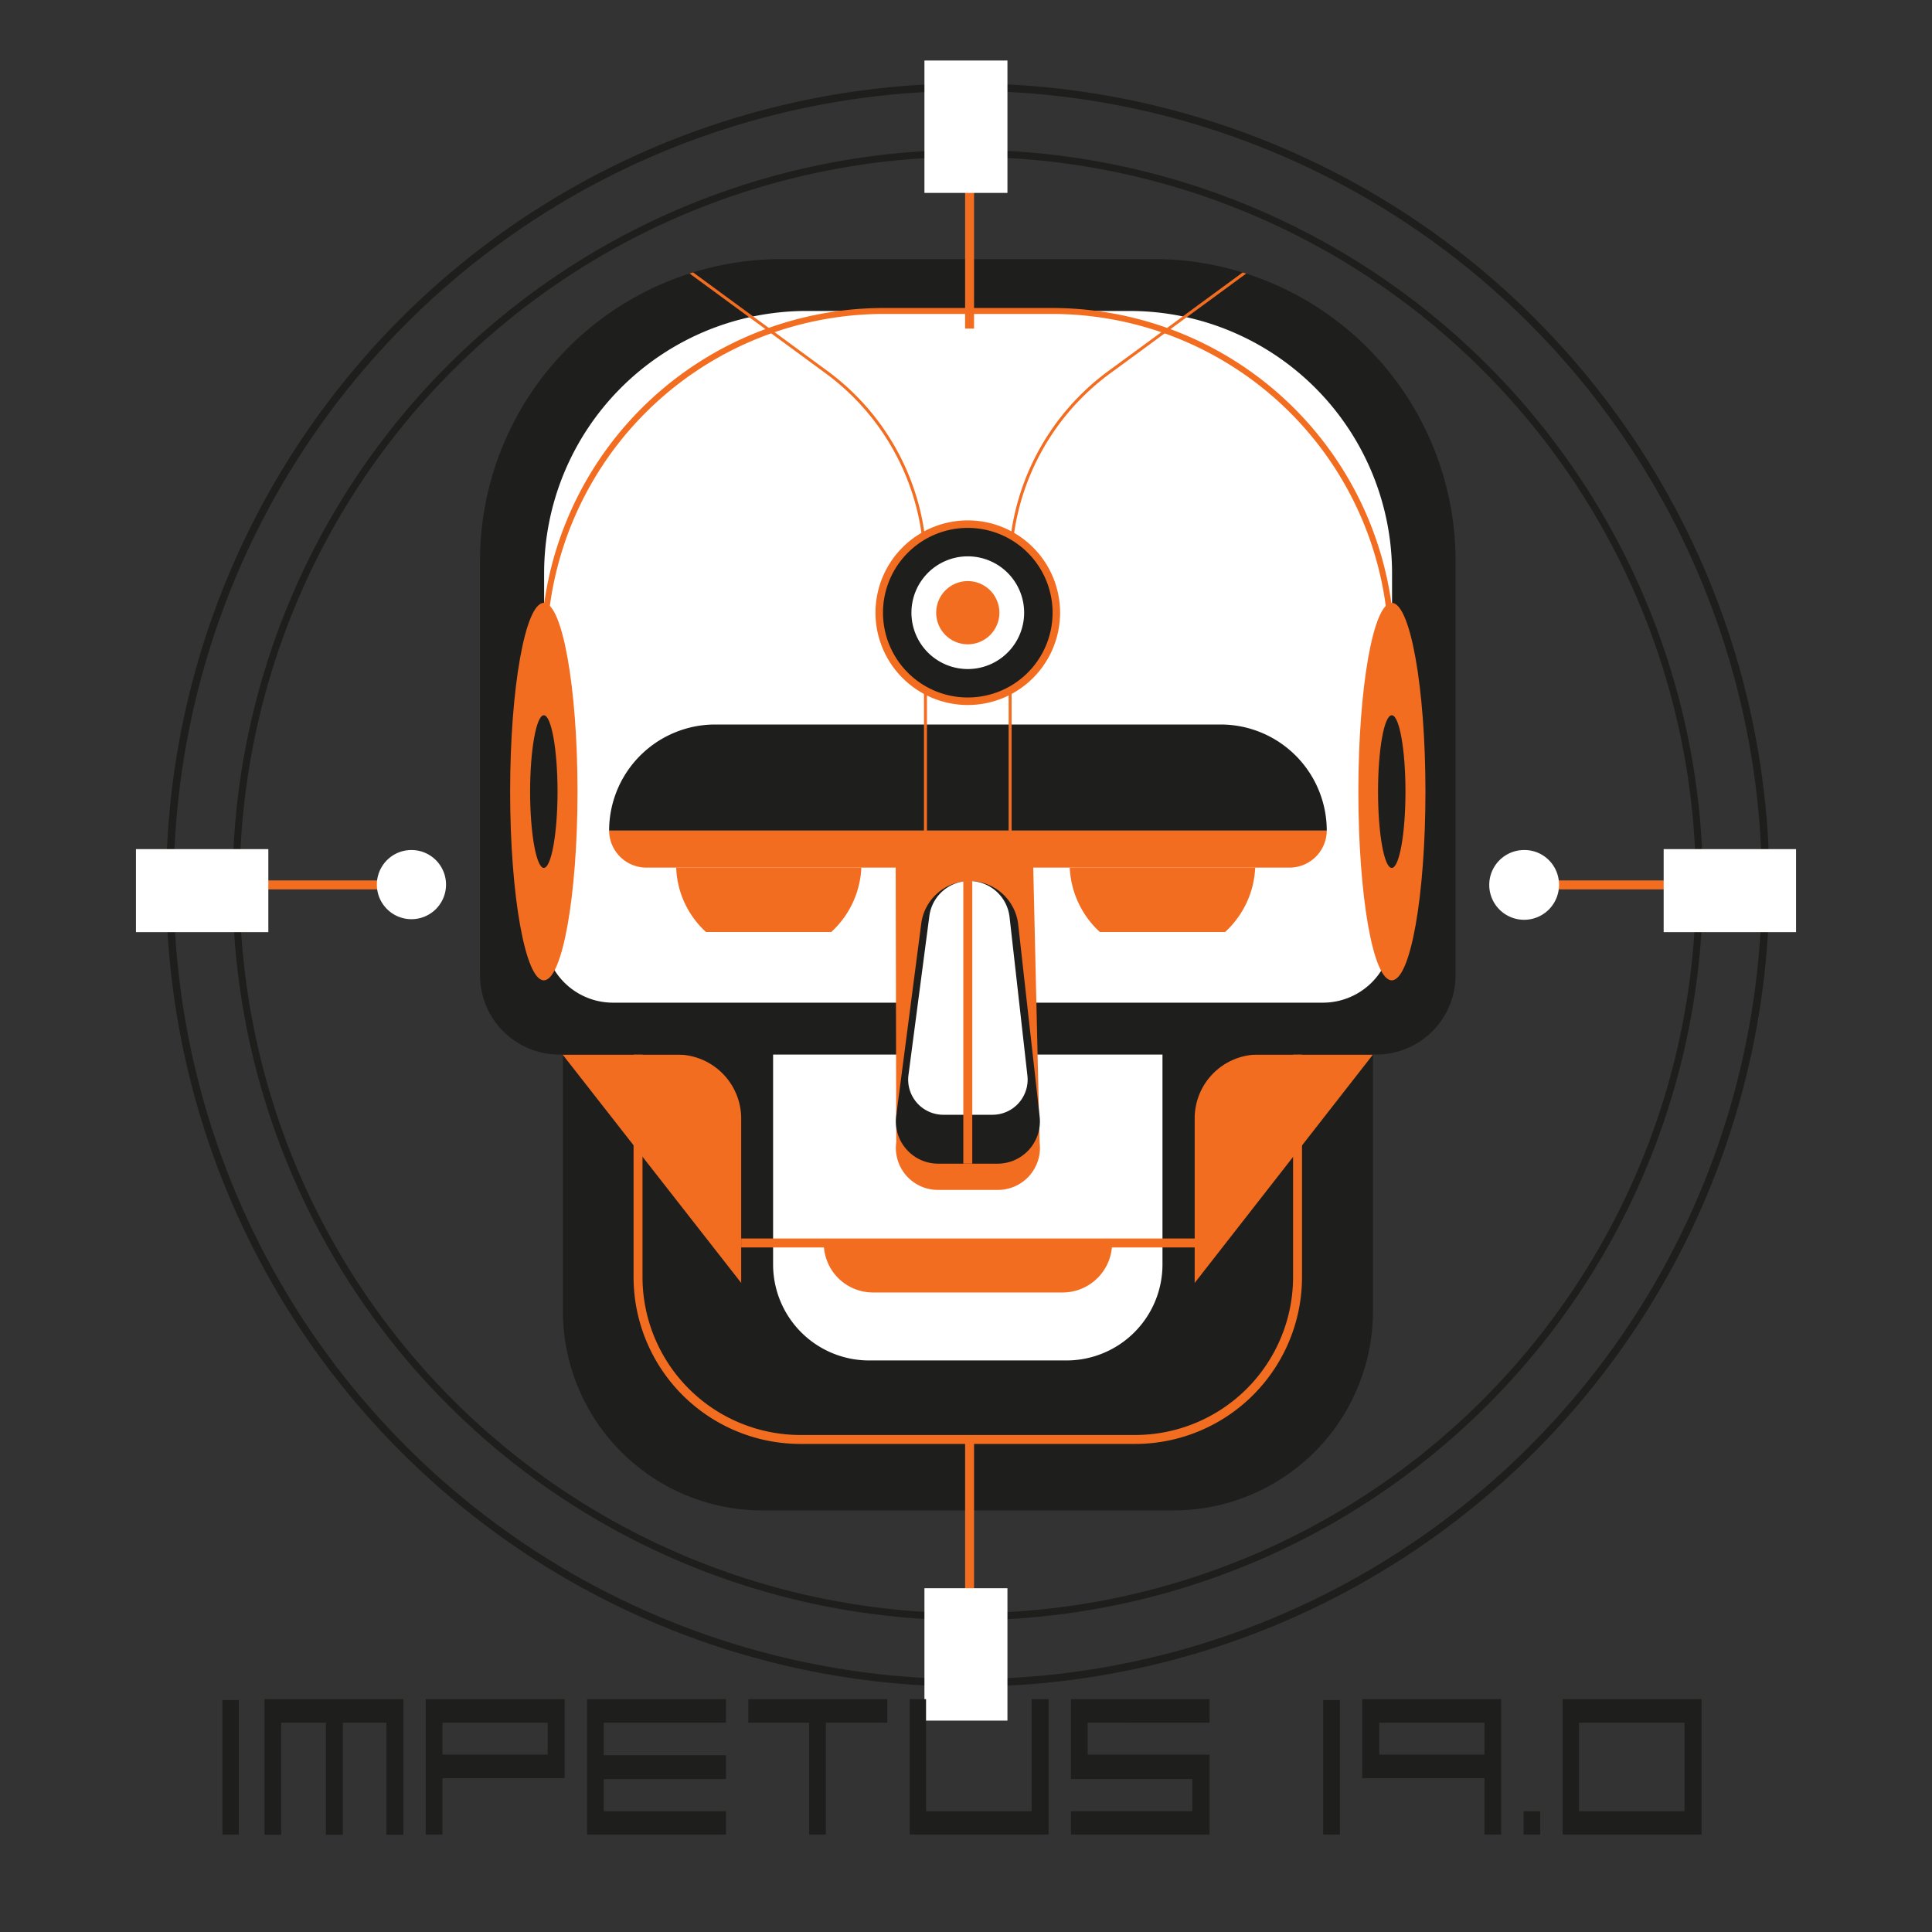 <svg id="Layer_1" data-name="Layer 1" xmlns="http://www.w3.org/2000/svg" xmlns:xlink="http://www.w3.org/1999/xlink" viewBox="0 0 648 648"><rect x="0" y="0" width="648" height="648" fill="#333333" stroke="none"/><defs><style>.cls-1,.cls-10,.cls-11,.cls-4,.cls-6,.cls-8{fill:none;}.cls-2,.cls-9{fill:#1e1e1d;}.cls-3{fill:#fff;}.cls-4,.cls-6,.cls-8,.cls-9{stroke:#f36d21;}.cls-10,.cls-11,.cls-4,.cls-6,.cls-8,.cls-9{stroke-miterlimit:10;}.cls-4{stroke-width:3px;}.cls-5{fill:#f36d21;}.cls-6{stroke-width:2px;}.cls-7{clip-path:url(#clip-path);}.cls-11,.cls-9{stroke-width:2.52px;}.cls-10,.cls-11{stroke:#1e1e1d;}.cls-10{stroke-width:2.36px;}</style><clipPath id="clip-path"><path class="cls-1" d="M262.2,86.9H387A101.2,101.2,0,0,1,488.2,188.1v139a26.6,26.6,0,0,1-26.6,26.6H187.7A26.6,26.6,0,0,1,161,327.1v-139A101.2,101.2,0,0,1,262.2,86.9Z"/></clipPath></defs><title>Logo</title><path class="cls-2" d="M188.7,250.1H460.5a0,0,0,0,1,0,0V439.7a66.9,66.9,0,0,1-66.9,66.9H255.7a66.9,66.9,0,0,1-66.9-66.9V250.1A0,0,0,0,1,188.7,250.1Z"/><path class="cls-3" d="M259.4,333H389.9a0,0,0,0,1,0,0v91.1a32.2,32.2,0,0,1-32.2,32.2H291.5a32.2,32.2,0,0,1-32.2-32.2V333A0,0,0,0,1,259.4,333Z"/><path class="cls-4" d="M214.1,274H435.2a0,0,0,0,1,0,0V428.3a54.5,54.5,0,0,1-54.5,54.5H268.5a54.5,54.5,0,0,1-54.5-54.5V274A0,0,0,0,1,214.1,274Z"/><path class="cls-5" d="M227.1,353.7H188.7l59.9,76.6V375.2A21.5,21.5,0,0,0,227.1,353.7Z"/><path class="cls-5" d="M422.1,353.7h38.4l-59.8,76.6V375.2A21.4,21.4,0,0,1,422.1,353.7Z"/><path class="cls-2" d="M262.2,86.9H387A101.2,101.2,0,0,1,488.2,188.1v139a26.6,26.6,0,0,1-26.6,26.6H187.7A26.6,26.6,0,0,1,161,327.1v-139A101.2,101.2,0,0,1,262.2,86.9Z"/><path class="cls-3" d="M270.4,104.3H378.9a88,88,0,0,1,88,88V313.1a23.2,23.2,0,0,1-23.2,23.2H205.6a23.1,23.1,0,0,1-23.1-23.1V192.3A88,88,0,0,1,270.4,104.3Z"/><path class="cls-6" d="M182.4,306.2V218.4A114.1,114.1,0,0,1,296.5,104.3h56.3a114,114,0,0,1,114,114.1v87.8"/><path class="cls-5" d="M368.9,312.6h42A31.1,31.1,0,0,0,421,291H358.8A31.1,31.1,0,0,0,368.9,312.6Z"/><path class="cls-5" d="M236.8,312.6h42A31.1,31.1,0,0,0,288.9,291H226.8A30.6,30.6,0,0,0,236.8,312.6Z"/><path class="cls-5" d="M300.6,383.1,300.4,280h45.9l2.4,103.3a14.1,14.1,0,0,1-14.1,15.8H314.7A14.1,14.1,0,0,1,300.6,383.1Z"/><path class="cls-2" d="M300.6,374.2l8.4-64.5a16.4,16.4,0,0,1,16.2-14.2h0A16.4,16.4,0,0,1,341.5,310l7.2,64.5a14.2,14.2,0,0,1-14.1,15.8H314.7A14.2,14.2,0,0,1,300.6,374.2Z"/><path class="cls-3" d="M304.7,360.6l7-53.3a13.5,13.5,0,0,1,13.4-11.8h0a13.6,13.6,0,0,1,13.5,12l6,53.3a11.8,11.8,0,0,1-11.7,13.1H316.4A11.8,11.8,0,0,1,304.7,360.6Z"/><path class="cls-2" d="M445,278.6H204.3A35.6,35.6,0,0,1,239.9,243H409.4A35.6,35.6,0,0,1,445,278.6Z"/><path class="cls-5" d="M445,278.6H204.3A12.5,12.5,0,0,0,216.8,291H432.5A12.5,12.5,0,0,0,445,278.6Z"/><path class="cls-5" d="M276.3,416.9H373a16.6,16.6,0,0,1-16.6,16.6H292.8a16.5,16.5,0,0,1-16.5-16.6Z"/><path class="cls-5" d="M193.7,265.5c0,34.9-5.1,63.3-11.3,63.3s-11.3-28.4-11.3-63.3,5.1-63.3,11.3-63.3S193.7,230.5,193.7,265.5Z"/><path class="cls-5" d="M478.1,265.5c0,34.9-5,63.3-11.3,63.3s-11.2-28.4-11.2-63.3,5-63.3,11.2-63.3S478.1,230.5,478.1,265.5Z"/><ellipse class="cls-2" cx="466.8" cy="265.5" rx="4.6" ry="25.6"/><path class="cls-2" d="M187,265.5c0,14.1-2.1,25.6-4.6,25.6s-4.6-11.5-4.6-25.6,2.1-25.6,4.6-25.6S187,251.3,187,265.5Z"/><g class="cls-7"><path class="cls-8" d="M338.8,284.8V190.4a81.4,81.4,0,0,1,33.3-65.6l46.2-33.9"/><path class="cls-8" d="M310.4,284.8V190.4a81.3,81.3,0,0,0-33.2-65.6L231,90.9"/></g><path class="cls-9" d="M354.3,205.5a29.7,29.7,0,1,1-29.7-29.7A29.7,29.7,0,0,1,354.3,205.5Z"/><path class="cls-3" d="M343.5,205.5a18.9,18.9,0,1,1-18.9-18.9A18.9,18.9,0,0,1,343.5,205.5Z"/><path class="cls-5" d="M335.2,205.5a10.6,10.6,0,1,1-10.6-10.6A10.6,10.6,0,0,1,335.2,205.5Z"/><line class="cls-4" x1="324.6" y1="390.3" x2="324.6" y2="295.5"/><line class="cls-4" x1="248.6" y1="416.9" x2="404.6" y2="416.9"/><circle class="cls-10" cx="324.6" cy="296.8" r="245.4" transform="translate(-114.8 316.5) rotate(-45)"/><circle class="cls-11" cx="324.6" cy="296.8" r="267.6" transform="translate(-114.8 316.5) rotate(-45)"/><line class="cls-4" x1="570" y1="296.8" x2="511.2" y2="296.8"/><line class="cls-4" x1="79.3" y1="296.8" x2="138" y2="296.8"/><line class="cls-4" x1="325.2" y1="542.1" x2="325.2" y2="483.4"/><line class="cls-4" x1="325.2" y1="51.4" x2="325.2" y2="110.2"/><path class="cls-3" d="M149.6,296.8A11.6,11.6,0,1,1,138,285.1,11.6,11.6,0,0,1,149.6,296.8Z"/><path class="cls-3" d="M522.9,296.8a11.7,11.7,0,1,1-11.7-11.7A11.6,11.6,0,0,1,522.9,296.8Z"/><rect class="cls-3" x="558" y="284.8" width="44.4" height="27.84"/><rect class="cls-3" x="45.6" y="284.8" width="44.4" height="27.84"/><rect class="cls-3" x="301.8" y="541" width="44.4" height="27.84" transform="translate(878.9 230.9) rotate(90)"/><rect class="cls-3" x="301.8" y="28.6" width="44.4" height="27.84" transform="translate(366.5 -281.5) rotate(90)"/><path class="cls-2" d="M80.1,615.3H74.6V570.2h5.5Z"/><path class="cls-2" d="M115,615.4h-5.7V577.8h-15v37.6H88.7V569.9h46.6v45.5h-5.7V577.8H115Z"/><path class="cls-2" d="M142.8,615.3V569.9h46.6v26.5h-41v18.9Zm5.6-26.8h35.3V577.8H148.4Z"/><path class="cls-2" d="M243.5,596.7h-41v10.8h41v7.8H196.9V569.9h46.6v7.9h-41v10.9h41Z"/><path class="cls-2" d="M277,577.8v37.5h-5.6V577.8H251v-7.9h46.6v7.9Z"/><path class="cls-2" d="M305.1,615.3V569.9h5.5v37.6H346V569.9h5.7v45.4Z"/><path class="cls-2" d="M359.2,615.3v-7.8h40.7V596.7H359.2V569.9h46.5v7.9H364.8v10.7h40.9v26.8Z"/><path class="cls-2" d="M443.8,615.3V570.2h5.6v45.1Z"/><path class="cls-2" d="M497.9,615.3V596.4h-41V569.9h46.6v45.4Zm0-37.5H462.6v10.7h35.3Z"/><path class="cls-2" d="M511,607.5h5.6v7.8H511Z"/><path class="cls-2" d="M524.1,615.3V569.9h46.6v45.4ZM565,577.8H529.6v29.7H565Z"/></svg>